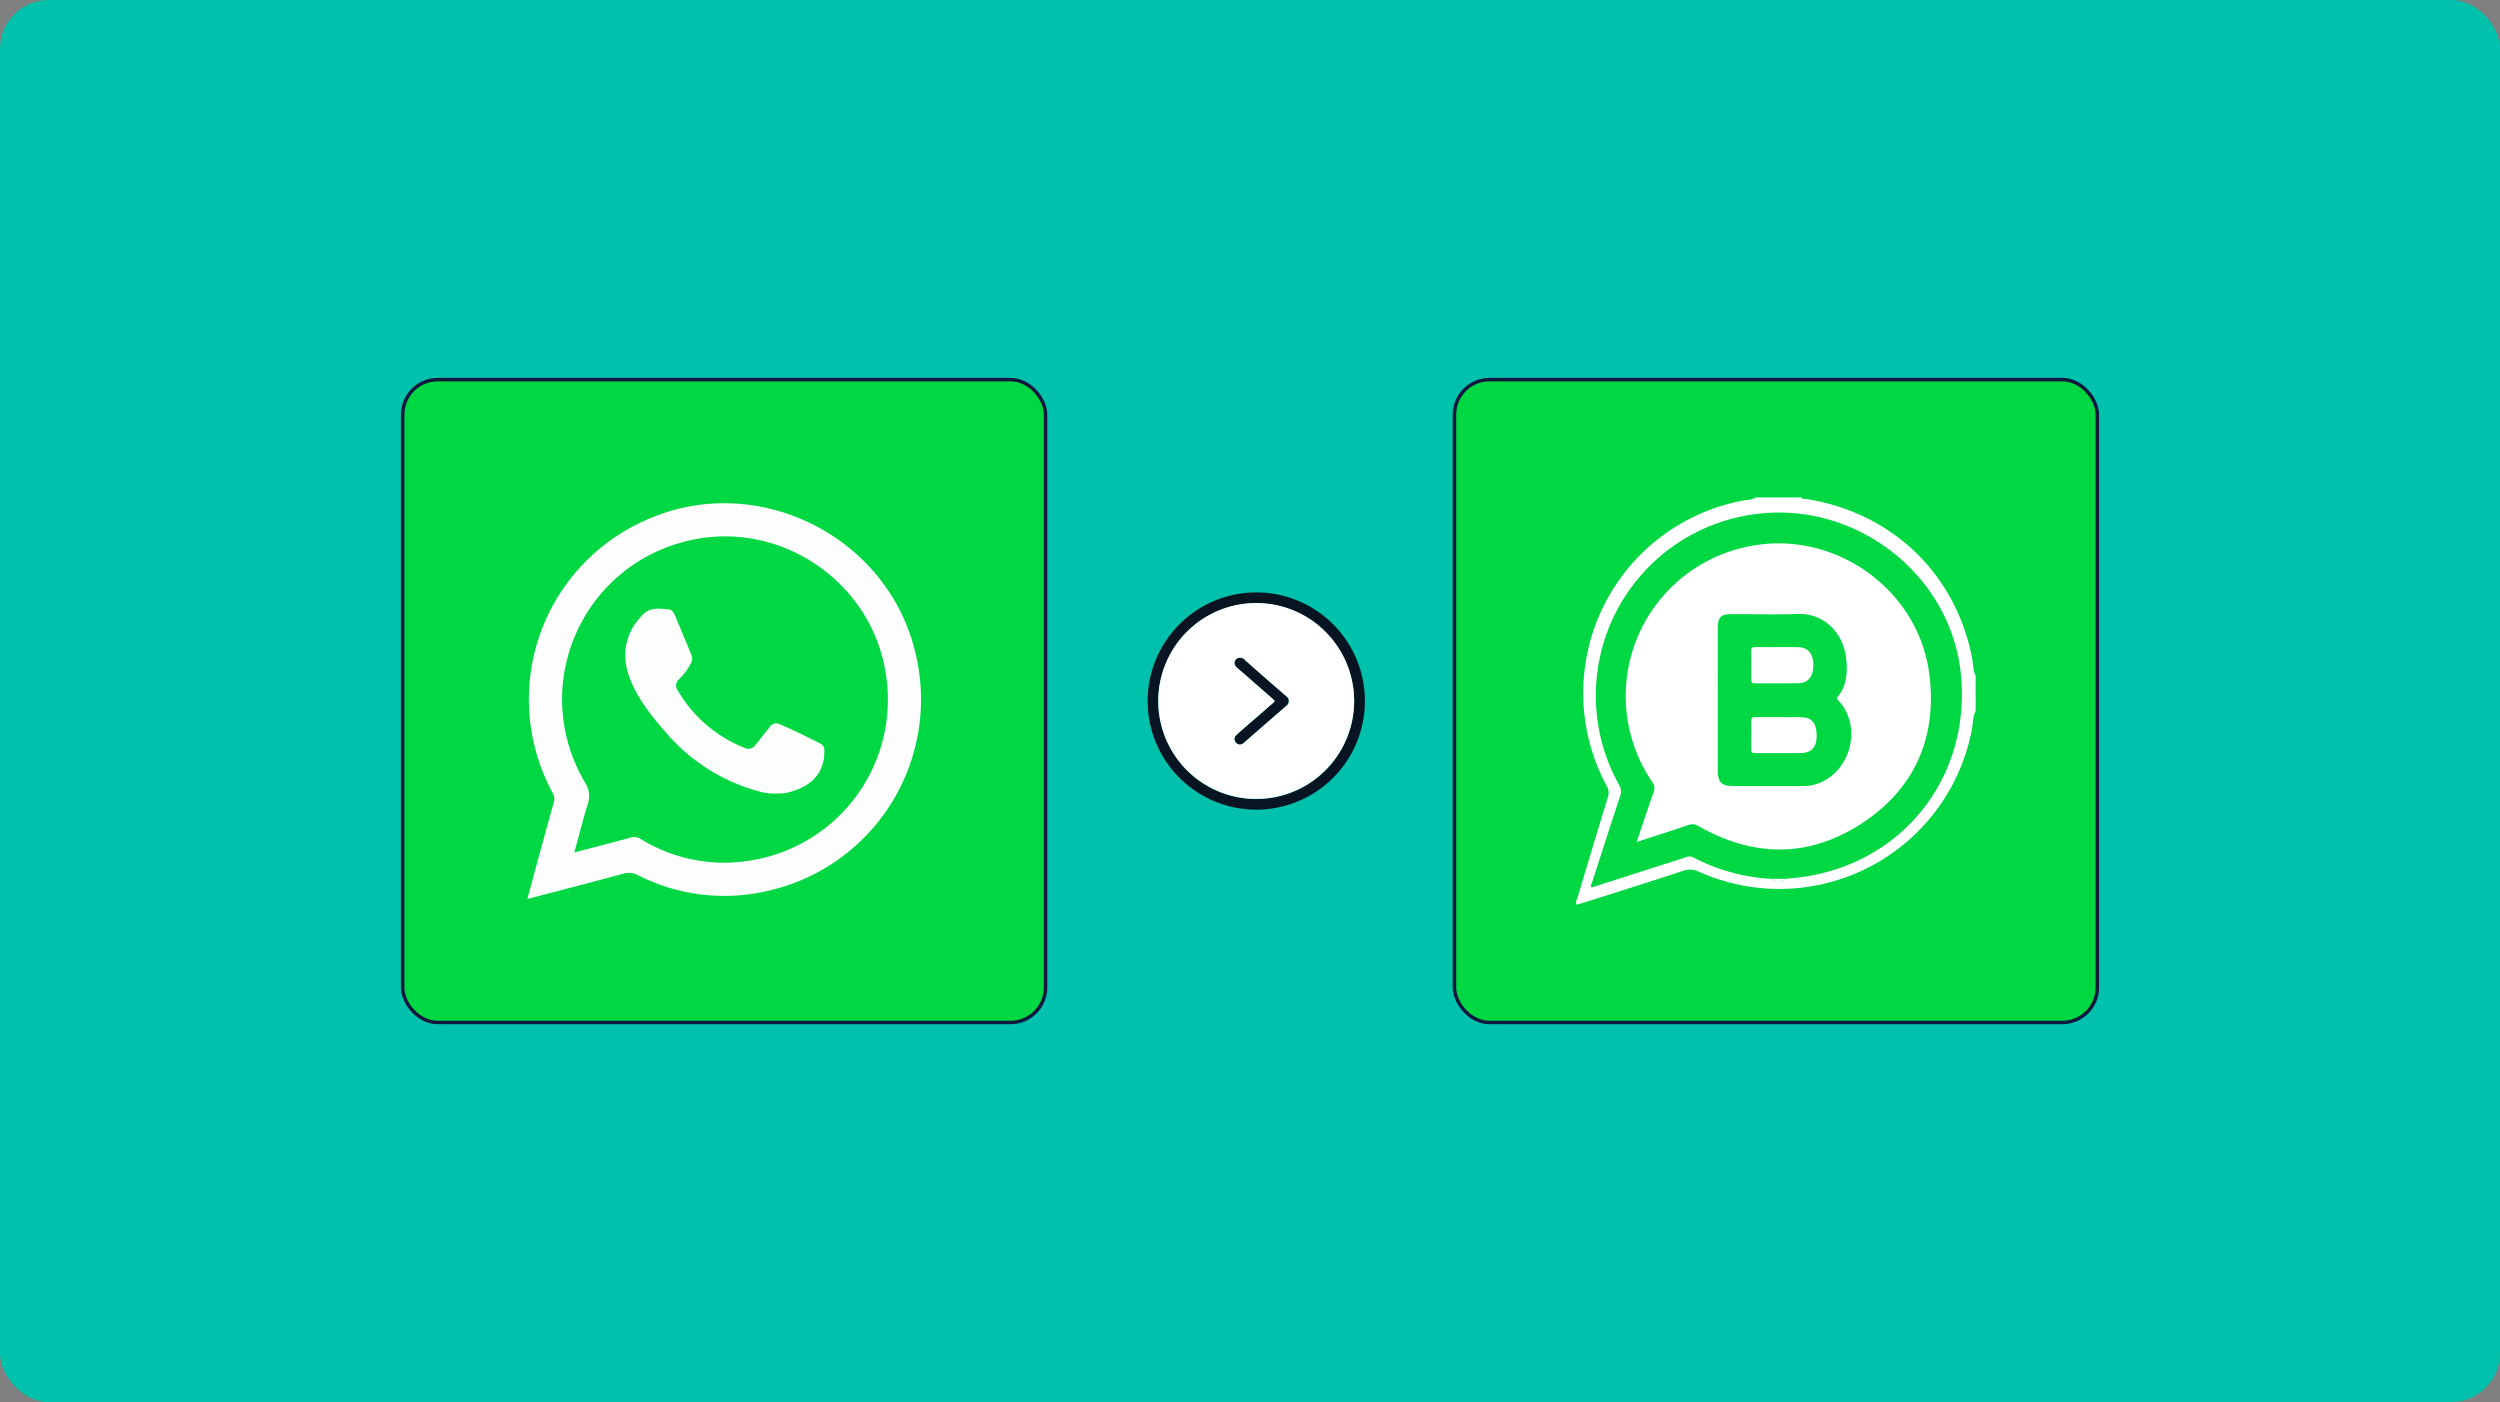 <svg xmlns="http://www.w3.org/2000/svg" xmlns:xlink="http://www.w3.org/1999/xlink" width="715" height="401" viewBox="0 0 715 401">
  <rect x="0" y="0" width="715" height="401" fill="#808080" stroke="none"/>
  <defs>
    <clipPath id="clip-path">
      <rect id="Rectángulo_308997" data-name="Rectángulo 308997" width="715" height="401" rx="14" transform="translate(-9386 -9320)" fill="#00c1ab"/>
    </clipPath>
  </defs>
  <g id="Grupo_995180" data-name="Grupo 995180" transform="translate(9754 7238)">
    <g id="Enmascarar_grupo_878494" data-name="Enmascarar grupo 878494" transform="translate(-368 2082)" clip-path="url(#clip-path)">
      <rect id="Rectángulo_308996" data-name="Rectángulo 308996" width="715" height="401" transform="translate(-9386 -9320)" fill="#00c1ab"/>
    </g>
    <g id="Grupo_989397" data-name="Grupo 989397" transform="translate(-11701.318 -7548.233)">
      <rect id="Rectángulo_308677" data-name="Rectángulo 308677" width="183.857" height="183.857" rx="10" transform="translate(2062.484 418.805)" fill="#00d843" stroke="#10193d" stroke-miterlimit="10" stroke-width="1"/>
      <rect id="Rectángulo_308678" data-name="Rectángulo 308678" width="183.857" height="183.857" rx="10" transform="translate(2363.296 418.805)" fill="#00d843" stroke="#10193d" stroke-miterlimit="10" stroke-width="1"/>
      <g id="Grupo_985910" data-name="Grupo 985910" transform="translate(2398.089 452.493)">
        <path id="Trazado_642958" data-name="Trazado 642958" d="M2729.749,535.359c-.859,1.69-.752,3.583-1.095,5.377a56.074,56.074,0,0,1-77.99,40.66,5.775,5.775,0,0,0-4.572-.288c-9.338,3.074-18.72,6.015-28.089,9-.786.25-1.585.46-2.4.693-.37-.884.137-1.583.348-2.287q4.25-14.221,8.583-28.417a3.68,3.68,0,0,0-.233-3.1,56,56,0,0,1,38.636-81.73c1.284-.259,2.677-.118,3.822-.944h13.219c.277.653.889.385,1.35.458,24.585,3.886,42.8,21.438,47.438,45.686.3,1.6.155,3.3.976,4.79v2.333a2.263,2.263,0,0,0,0,1.945Zm-58.37,48.05a3.944,3.944,0,0,0,4.382-.018c.254-.042.507-.1.762-.123,30.681-2.349,51.969-27.655,49.006-58.255-2.758-28.468-29.906-49.715-58.692-45.936a52.347,52.347,0,0,0-39.049,77.5,3.472,3.472,0,0,1,.315,3.076c-2.725,8.231-5.384,16.484-8.053,24.734-.147.455-.576.9-.124,1.488q13.377-4.285,26.771-8.58a2.518,2.518,0,0,1,2.212-.061A54.178,54.178,0,0,0,2671.379,583.409Z" transform="translate(-2615.477 -474.315)" fill="#fff"/>
        <path id="Trazado_642959" data-name="Trazado 642959" d="M2803.626,564.03a2.26,2.26,0,0,1,0-1.944Z" transform="translate(-2689.354 -508.819)" fill="#fff"/>
        <path id="Trazado_642960" data-name="Trazado 642960" d="M2707.589,654.064l4.382-.017A3.944,3.944,0,0,1,2707.589,654.064Z" transform="translate(-2651.688 -544.97)" fill="#fff"/>
        <path id="Trazado_642961" data-name="Trazado 642961" d="M2641.972,581.376c1.7-5.018,3.231-9.671,4.86-14.29a2.814,2.814,0,0,0-.382-2.838A43.607,43.607,0,0,1,2673.315,497c24.535-5.5,49.406,11.775,52.4,36.7,2.17,18.049-4.355,32.658-19.586,42.513-15.092,9.764-30.885,9.534-46.484.6a3.179,3.179,0,0,0-2.887-.267C2651.978,578.144,2647.174,579.684,2641.972,581.376Zm23.2-40.9q0,10.2,0,20.4c.007,3.4,1.058,4.49,4.359,4.5,6.672.018,13.343,0,20.013.006a12.268,12.268,0,0,0,3.64-.509c9.661-2.962,13.437-15.832,6.9-23.513-.417-.49-1.2-.826-.466-1.736,2.52-3.113,2.646-6.839,2.3-10.544-.643-6.97-5.927-13.24-14.062-12.922-6.145.24-12.3.044-18.458.049-3.419,0-4.227.811-4.23,4.251Q2665.164,530.472,2665.173,540.48Z" transform="translate(-2624.658 -482.831)" fill="#fff"/>
        <path id="Trazado_642962" data-name="Trazado 642962" d="M2705.957,588.123c-2.263,0-4.526-.037-6.787.018-.936.023-1.225-.3-1.206-1.221.05-2.585.055-5.172,0-7.757-.022-.981.232-1.358,1.284-1.346,4.329.052,8.662-.025,12.992.039,3.143.046,4.5,1.775,4.465,5.467-.027,3.146-1.542,4.761-4.54,4.794C2710.094,588.142,2708.026,588.123,2705.957,588.123Z" transform="translate(-2647.902 -515.003)" fill="#fff"/>
        <path id="Trazado_642963" data-name="Trazado 642963" d="M2705.413,544.842c2,0,4.01-.045,6.012.012,2.733.077,4.274,1.853,4.331,4.884.064,3.35-1.367,5.346-4.174,5.423-4.135.114-8.275.01-12.412.049-.942.009-1.227-.325-1.212-1.24q.072-3.976,0-7.952c-.019-.961.355-1.212,1.249-1.192C2701.275,544.874,2703.344,544.841,2705.413,544.842Z" transform="translate(-2647.901 -502.033)" fill="#fff"/>
      </g>
      <g id="Grupo_985911" data-name="Grupo 985911" transform="translate(2098.139 454.159)">
        <path id="Trazado_642964" data-name="Trazado 642964" d="M2121.235,590.209c1.271-4.684,2.493-9.206,3.729-13.726,1.271-4.647,2.53-9.3,3.858-13.929a3.27,3.27,0,0,0-.344-2.646,56,56,0,0,1,26.787-78.079c31.889-14.308,69.908,4.979,77.219,39.174a56.1,56.1,0,0,1-43.433,67.127,54.287,54.287,0,0,1-36.1-4.663,5.562,5.562,0,0,0-4.242-.458c-8.876,2.4-17.777,4.7-26.671,7.03C2121.843,590.091,2121.641,590.124,2121.235,590.209Zm13.429-13.259c5.573-1.469,10.822-2.829,16.054-4.249a3.465,3.465,0,0,1,2.946.388,45.422,45.422,0,0,0,31.832,6.074,46.541,46.541,0,0,0,38.393-52.394c-3.656-27.557-31.3-45.934-58.089-38.619a46.517,46.517,0,0,0-28.1,68.732,7.1,7.1,0,0,1,.795,6.318C2137.109,567.625,2135.989,572.136,2134.664,576.949Z" transform="translate(-2121.235 -477.06)" fill="#fcfdfc"/>
        <path id="Trazado_642965" data-name="Trazado 642965" d="M2211.218,579.622a17.547,17.547,0,0,1-5.4-.555,53.2,53.2,0,0,1-26.323-16.343c-3.966-4.5-7.789-9.114-10.248-14.669-2.511-5.672-2.694-11.269.741-16.671a25.259,25.259,0,0,1,2.086-2.587c2.161-2.569,5.056-2.105,7.86-1.8.877.1,1.346.956,1.672,1.729,1.6,3.772,3.152,7.562,4.741,11.338a2.78,2.78,0,0,1-.212,2.393,18.677,18.677,0,0,1-3.4,4.495,2.346,2.346,0,0,0-.364,3.147,38.5,38.5,0,0,0,19.052,16.426,2.353,2.353,0,0,0,3.086-.7c1.382-1.737,2.811-3.436,4.166-5.194a2.2,2.2,0,0,1,2.9-.825c3.973,1.7,7.841,3.615,11.687,5.58a1.917,1.917,0,0,1,1.057,1.9c.113,6.914-4.182,10.679-11.067,12.178A12.919,12.919,0,0,1,2211.218,579.622Z" transform="translate(-2139.376 -496.596)" fill="#fcfefc"/>
      </g>
      <g id="Grupo_985912" data-name="Grupo 985912" transform="translate(2275.546 479.675)">
        <path id="Trazado_642966" data-name="Trazado 642966" d="M2393.236,530.629a31.067,31.067,0,1,1,31,31.108A31.071,31.071,0,0,1,2393.236,530.629Zm3.036.04a28.01,28.01,0,1,0,28.1-27.977A27.966,27.966,0,0,0,2396.272,530.67Z" transform="translate(-2393.236 -499.618)" fill="#081421"/>
        <path id="Trazado_642967" data-name="Trazado 642967" d="M2400.143,534.59a28.01,28.01,0,1,1,27.906,27.988A27.984,27.984,0,0,1,2400.143,534.59Zm37.25.007c.14-.734-.415-1.123-.876-1.528-1.755-1.543-3.537-3.055-5.3-4.593-2.122-1.858-4.228-3.736-6.347-5.6a1.751,1.751,0,0,0-1.8-.588c-1.266.438-1.438,1.844-.344,2.793.791.686,1.6,1.352,2.388,2.041q3.9,3.4,7.78,6.806c.738.647.713.745-.1,1.431-1.229,1.042-2.432,2.114-3.65,3.17-1.126.977-2.259,1.945-3.382,2.925s-2.227,1.926-3.3,2.928a1.458,1.458,0,0,0-.086,2.073,1.439,1.439,0,0,0,2.06.172c1.023-.85,2.009-1.744,3.011-2.618q2.733-2.382,5.47-4.762c1.155-1,2.323-1.995,3.464-3.015C2436.874,535.8,2437.5,535.431,2437.394,534.6Z" transform="translate(-2397.107 -503.538)" fill="#fff"/>
        <path id="Trazado_642968" data-name="Trazado 642968" d="M2465.253,554.483c.107.834-.52,1.206-1,1.639-1.14,1.02-2.309,2.01-3.464,3.015q-2.737,2.379-5.47,4.762c-1,.874-1.989,1.768-3.011,2.617a1.439,1.439,0,0,1-2.06-.172,1.459,1.459,0,0,1,.086-2.073c1.076-1,2.194-1.96,3.3-2.928s2.256-1.948,3.382-2.925c1.217-1.056,2.421-2.129,3.65-3.171.81-.686.834-.784.1-1.431q-3.89-3.4-7.78-6.806c-.789-.689-1.6-1.355-2.388-2.041-1.094-.949-.921-2.355.344-2.793a1.751,1.751,0,0,1,1.8.588c2.119,1.862,4.226,3.74,6.348,5.6,1.759,1.539,3.541,3.05,5.3,4.593C2464.838,553.36,2465.393,553.748,2465.253,554.483Z" transform="translate(-2424.967 -523.424)" fill="#081421"/>
      </g>
    </g>
  </g>
</svg>
